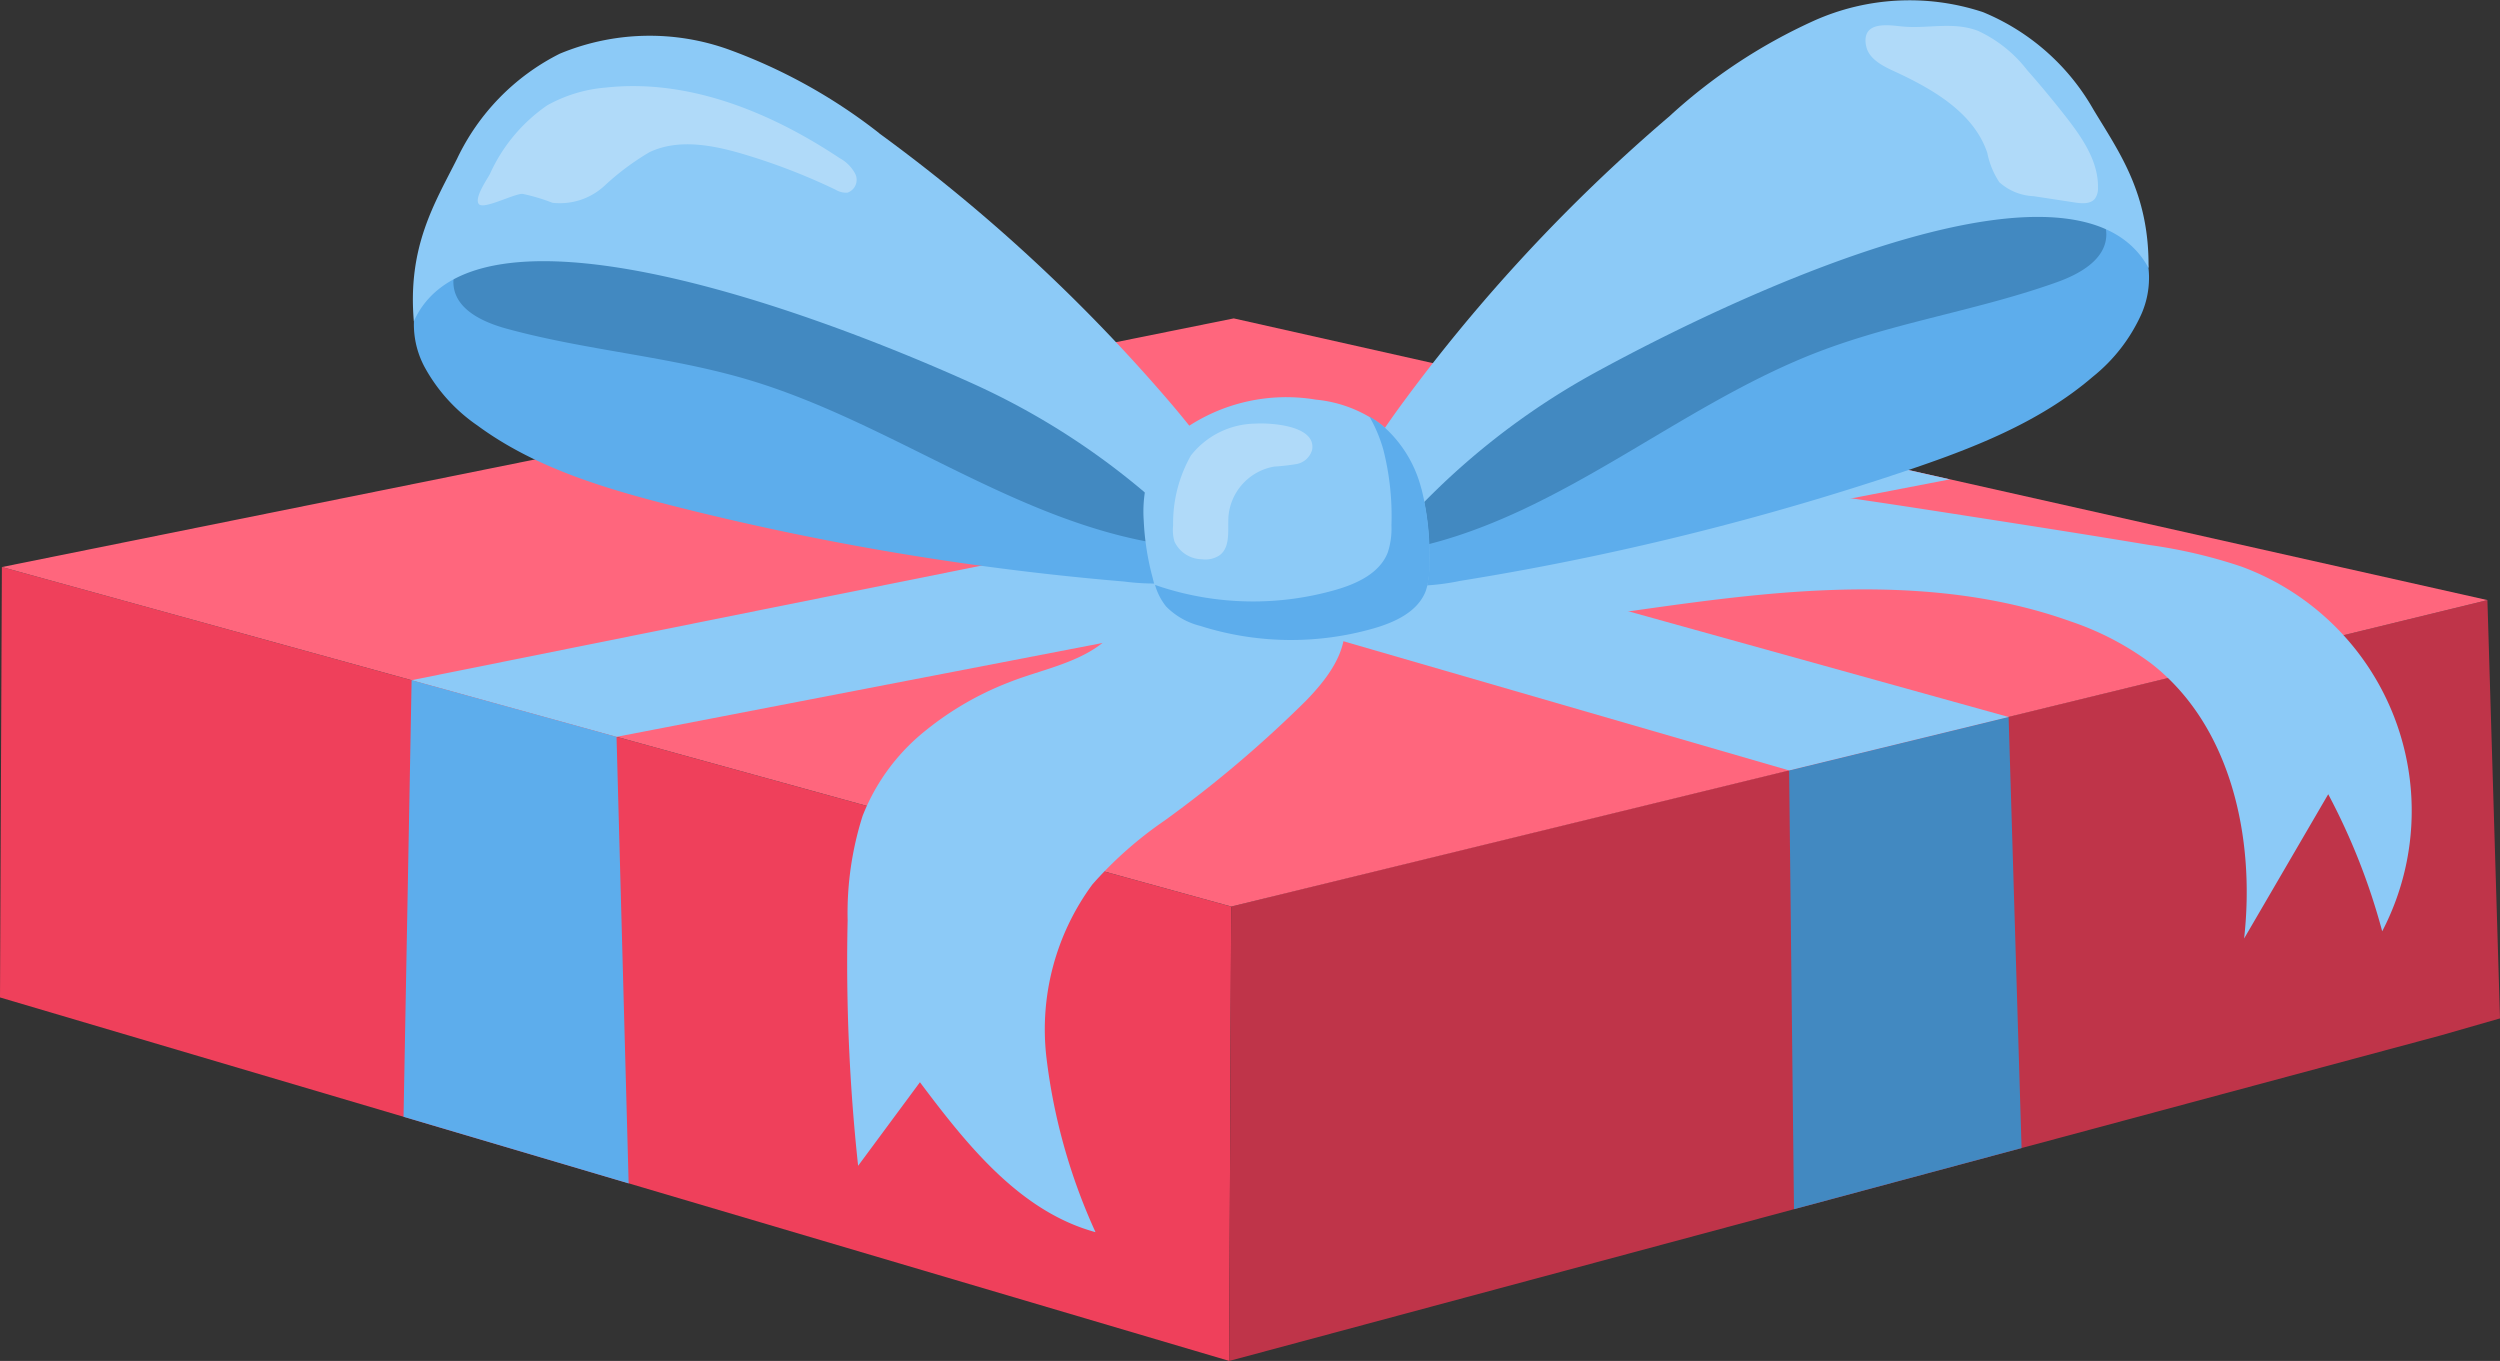 <svg id="gift_-_upper_part" data-name="gift - upper part" xmlns="http://www.w3.org/2000/svg" xmlns:xlink="http://www.w3.org/1999/xlink" width="165.071" height="89.862" viewBox="0 0 165.071 89.862">
  <rect x="0" y="0" width="165.071" height="89.862" fill="#333333" stroke="none"/>
  <defs>
    <clipPath id="clip-path">
      <rect id="Rectangle_9951" data-name="Rectangle 9951" width="165.072" height="89.862" fill="none"/>
    </clipPath>
    <clipPath id="clip-path-3">
      <rect id="Rectangle_9947" data-name="Rectangle 9947" width="25.005" height="7.875" fill="none"/>
    </clipPath>
    <clipPath id="clip-path-4">
      <rect id="Rectangle_9949" data-name="Rectangle 9949" width="9.208" height="8.975" fill="none"/>
    </clipPath>
  </defs>
  <g id="Group_21109" data-name="Group 21109" clip-path="url(#clip-path)">
    <path id="Path_21809" data-name="Path 21809" d="M0,141.694l81.161,24,.131-30L.124,113.276Z" transform="translate(0 -75.835)" fill="#ef405b"/>
    <g id="Group_21108" data-name="Group 21108">
      <g id="Group_21107" data-name="Group 21107" clip-path="url(#clip-path)">
        <path id="Path_21810" data-name="Path 21810" d="M245.683,140.116c.886-.254,82.948-20.233,82.948-20.233l.831,27.619-3.92,1.126-79.991,21.493Z" transform="translate(-164.391 -80.259)" fill="#bf3449"/>
        <path id="Path_21811" data-name="Path 21811" d="M.376,80.023,81.713,63.605l82.779,18.6L81.544,102.439Z" transform="translate(-0.251 -42.582)" fill="#ff667d"/>
        <path id="Path_21812" data-name="Path 21812" d="M82.224,135.88h0l10.1,2.79Z" transform="translate(-55.047 -90.968)" fill="#ffd5ca"/>
        <path id="Path_21813" data-name="Path 21813" d="M91.244,138.67l-10.1-2.79-.533,28.827,14.864,4.4-.8-29.486Z" transform="translate(-53.966 -90.968)" fill="#5dadec"/>
        <path id="Path_21814" data-name="Path 21814" d="M357.41,146.757l.321,28.971,15.027-4.038-.856-28.464-14.492,3.531" transform="translate(-239.277 -95.886)" fill="#4289c1"/>
        <path id="Path_21815" data-name="Path 21815" d="M95.754,105.1l88.036-17-16.817-3.779L82.223,101.36Z" transform="translate(-55.046 -56.449)" fill="#8ccaf7"/>
        <path id="Path_21816" data-name="Path 21816" d="M203.97,103.758,128.215,81.8,142.094,79l76.367,21.229Z" transform="translate(-85.837 -52.887)" fill="#8ccaf7"/>
        <path id="Path_21817" data-name="Path 21817" d="M134.395,67.3a15.515,15.515,0,0,1-4.826.121,183.636,183.636,0,0,1-29.8-5c-4.533-1.151-9.127-2.526-12.892-5.3a11.16,11.16,0,0,1-3.5-3.879,5.948,5.948,0,0,1-.237-5.091c1.184-2.517,4.229-3.475,6.965-3.978a40.554,40.554,0,0,1,12.712-.535,60.463,60.463,0,0,1,11.3,3.044A41.3,41.3,0,0,1,120.6,49.3a32.812,32.812,0,0,1,5.092,3.565,79.556,79.556,0,0,1,8.134,7.7c1,1.087,2.825,2.556,3.325,3.974.6,1.695-1.341,2.437-2.755,2.767" transform="translate(-55.351 -29.024)" fill="#5dadec"/>
        <path id="Path_21818" data-name="Path 21818" d="M139.3,62.58a2.633,2.633,0,0,1-1.8.18c-9.76-1.451-17.974-8.046-27.43-10.868-5.228-1.561-10.744-1.94-16-3.385-1.527-.42-3.288-1.223-3.486-2.794-.168-1.327.914-2.478,2.028-3.219,3.917-2.607,8.972-2.752,13.64-2.169a52.188,52.188,0,0,1,27.66,12.386,22.2,22.2,0,0,1,4.188,4.616c.626.976,2.671,4.325,1.2,5.253" transform="translate(-60.63 -26.808)" fill="#4289c1"/>
        <path id="Path_21819" data-name="Path 21819" d="M113.281,13.586a36.123,36.123,0,0,0-9.94-5.525,15.445,15.445,0,0,0-11.152.277A14.918,14.918,0,0,0,85.4,15.29c-1.483,2.947-3.269,5.789-2.847,10.718,3.918-8.766,25.553-1.014,36.914,4.116a48.4,48.4,0,0,1,16.971,12.808c.345.408,2.083-2.115,2.182-2.4.439-1.274-.056-1.712-.85-2.634-1.812-2.1-3.434-4.371-5.241-6.485a112.837,112.837,0,0,0-11.815-11.9q-3.592-3.117-7.439-5.923" transform="translate(-55.228 -4.792)" fill="#8ccaf7"/>
        <g id="Group_21100" data-name="Group 21100" transform="translate(31.545 5.685)" opacity="0.31">
          <g id="Group_21099" data-name="Group 21099">
            <g id="Group_21098" data-name="Group 21098" clip-path="url(#clip-path-3)">
              <path id="Path_21820" data-name="Path 21820" d="M100.03,18.469a9.5,9.5,0,0,1,3.858-1.17c5.458-.6,10.878,1.619,15.449,4.66a2.506,2.506,0,0,1,1.041,1.062.9.9,0,0,1-.522,1.215,1.327,1.327,0,0,1-.791-.195,41.262,41.262,0,0,0-6.09-2.35c-2.023-.6-4.277-1.03-6.187-.132a17,17,0,0,0-2.984,2.227,4.339,4.339,0,0,1-3.435,1.119,12.3,12.3,0,0,0-1.97-.588c-.538-.025-2.543,1.04-2.877.685-.353-.374.536-1.648.719-1.994a10.976,10.976,0,0,1,3.79-4.54" transform="translate(-95.439 -17.201)" fill="#fff"/>
            </g>
          </g>
        </g>
        <path id="Path_21821" data-name="Path 21821" d="M170.251,128.659a21.2,21.2,0,0,0-.982,6.891,125.336,125.336,0,0,0,.692,16.193l4.082-5.518c3.111,4.144,6.595,8.536,11.593,9.9a38.727,38.727,0,0,1-3.246-11.579,16.131,16.131,0,0,1,3.046-11.388,25.68,25.68,0,0,1,4.748-4.2,79.019,79.019,0,0,0,9.335-7.908c1.4-1.439,2.786-3.235,2.547-5.227-.31-2.576-3.22-4.059-5.814-4.139a11.107,11.107,0,0,0-6.409,1.851c-1.476.976-2.257,2.426-3.562,3.536-1.759,1.495-4.265,1.917-6.361,2.75a20.454,20.454,0,0,0-5.491,3.173,13.518,13.518,0,0,0-4.179,5.665" transform="translate(-113.301 -74.767)" fill="#8ccaf7"/>
        <path id="Path_21822" data-name="Path 21822" d="M279.347,105.162c6.822-.53,13.557-1.885,20.371-2.519s13.844-.518,20.282,1.8a19.071,19.071,0,0,1,5.269,2.761c5.278,4.095,6.882,11.522,6.136,18.16l5.554-9.527a42.756,42.756,0,0,1,3.564,9.05,17.193,17.193,0,0,0-9.289-24.079,33.384,33.384,0,0,0-6.089-1.428c-3.949-.661-7.9-1.277-11.86-1.894-6.533-1.018-13.073-2.038-19.663-2.569-6.3-.508-13.115-.428-18.282,3.207-1.478,1.04-2.017,3.9-1.387,5.56.774,2.04,3.613,1.615,5.395,1.476" transform="translate(-183.23 -63.395)" fill="#8ccaf7"/>
        <path id="Path_21823" data-name="Path 21823" d="M270.955,62.7a15.515,15.515,0,0,0,4.822-.243,183.618,183.618,0,0,0,29.334-7.23c4.433-1.489,8.911-3.206,12.456-6.257a11.164,11.164,0,0,0,3.2-4.131,5.949,5.949,0,0,0-.146-5.094c-1.37-2.421-4.479-3.147-7.245-3.443a40.563,40.563,0,0,0-12.716.424,60.47,60.47,0,0,0-11.041,3.887,41.286,41.286,0,0,0-6.258,3.1,32.782,32.782,0,0,0-4.809,3.938,79.526,79.526,0,0,0-7.532,8.287c-.913,1.159-2.624,2.762-3.016,4.213-.469,1.735,1.52,2.329,2.955,2.552" transform="translate(-179.373 -24.101)" fill="#5dadec"/>
        <path id="Path_21824" data-name="Path 21824" d="M276.407,57.784a2.634,2.634,0,0,0,1.807.044c9.624-2.182,17.318-9.376,26.534-12.9,5.1-1.95,10.568-2.743,15.7-4.58,1.491-.533,3.186-1.467,3.266-3.048.067-1.336-1.1-2.4-2.265-3.058-4.1-2.3-9.154-2.069-13.765-1.136a52.184,52.184,0,0,0-26.649,14.434,22.2,22.2,0,0,0-3.829,4.918c-.551,1.02-2.337,4.514-.8,5.328" transform="translate(-184.64 -21.713)" fill="#4289c1"/>
        <path id="Path_21825" data-name="Path 21825" d="M286.143,7.617a36.11,36.11,0,0,1,9.5-6.258A15.442,15.442,0,0,1,306.78.8a14.917,14.917,0,0,1,7.288,6.422c1.7,2.828,3.7,5.527,3.646,10.474-4.567-8.446-25.557.913-36.5,6.884a48.407,48.407,0,0,0-15.959,14.049c-.314.433-2.236-1.952-2.357-2.231-.533-1.237-.074-1.711.649-2.691,1.648-2.233,3.1-4.617,4.738-6.86a112.864,112.864,0,0,1,10.885-12.759q3.348-3.379,6.973-6.466" transform="translate(-175.849 0)" fill="#8ccaf7"/>
        <g id="Group_21103" data-name="Group 21103" transform="translate(123.181 1.667)" opacity="0.31">
          <g id="Group_21102" data-name="Group 21102">
            <path id="Path_21826" data-name="Path 21826" d="M372.718,6.4c.156.841,1.038,1.306,1.814,1.664,2.566,1.18,5.3,2.739,6.191,5.418a5.344,5.344,0,0,0,.793,1.929,3.631,3.631,0,0,0,2.275.921l2.722.417c.464.071,1.021.109,1.315-.256a1.167,1.167,0,0,0,.2-.723c.03-1.72-1.013-3.257-2.068-4.616Q384.7,9.535,383.345,8A8.712,8.712,0,0,0,380.1,5.412c-1.666-.631-3.308-.12-5.006-.287-.9-.089-2.691-.394-2.38,1.276" transform="translate(-372.682 -5.044)" fill="#fff"/>
          </g>
        </g>
        <path id="Path_21827" data-name="Path 21827" d="M231.209,81.458a6.689,6.689,0,0,0-2.584,3.691,8.444,8.444,0,0,0-.176,2.4,17.53,17.53,0,0,0,.6,3.828,4.71,4.71,0,0,0,.863,1.865,4.793,4.793,0,0,0,2.256,1.28,19.779,19.779,0,0,0,11.475.154c1.4-.406,2.889-1.1,3.41-2.464a5.093,5.093,0,0,0,.241-1.795,17.8,17.8,0,0,0-.53-4.969,8.178,8.178,0,0,0-2.605-4.191,8.565,8.565,0,0,0-4.338-1.681,11.831,11.831,0,0,0-8.612,1.885" transform="translate(-152.931 -53.188)" fill="#8ccaf7"/>
        <path id="Path_21828" data-name="Path 21828" d="M248.307,87.952a8.181,8.181,0,0,0-2.6-4.191,6.694,6.694,0,0,0-.833-.569,9.49,9.49,0,0,1,.932,2.214,17.794,17.794,0,0,1,.53,4.969,5.092,5.092,0,0,1-.241,1.794c-.521,1.359-2.013,2.058-3.41,2.464a19.781,19.781,0,0,1-11.475-.154c-.162-.052-.324-.108-.485-.168a4.053,4.053,0,0,0,.736,1.433,4.793,4.793,0,0,0,2.256,1.28,19.784,19.784,0,0,0,11.475.154c1.4-.407,2.89-1.1,3.41-2.464a5.093,5.093,0,0,0,.241-1.795,17.794,17.794,0,0,0-.53-4.969" transform="translate(-154.461 -55.695)" fill="#5dadec"/>
        <g id="Group_21106" data-name="Group 21106" transform="translate(77.445 27.957)" opacity="0.31">
          <g id="Group_21105" data-name="Group 21105">
            <g id="Group_21104" data-name="Group 21104" clip-path="url(#clip-path-4)">
              <path id="Path_21829" data-name="Path 21829" d="M235.5,86.7a9.057,9.057,0,0,0-1.176,4.619,2.736,2.736,0,0,0,.089,1.068,2.035,2.035,0,0,0,1.812,1.168,1.7,1.7,0,0,0,1.184-.275c.722-.561.507-1.669.57-2.581a3.659,3.659,0,0,1,3.017-3.263,14.123,14.123,0,0,0,1.471-.167,1.321,1.321,0,0,0,1.036-.944c.27-1.6-2.715-1.788-3.753-1.726a5.509,5.509,0,0,0-4.249,2.1" transform="translate(-234.309 -84.585)" fill="#fff"/>
            </g>
          </g>
        </g>
      </g>
    </g>
  </g>
</svg>

